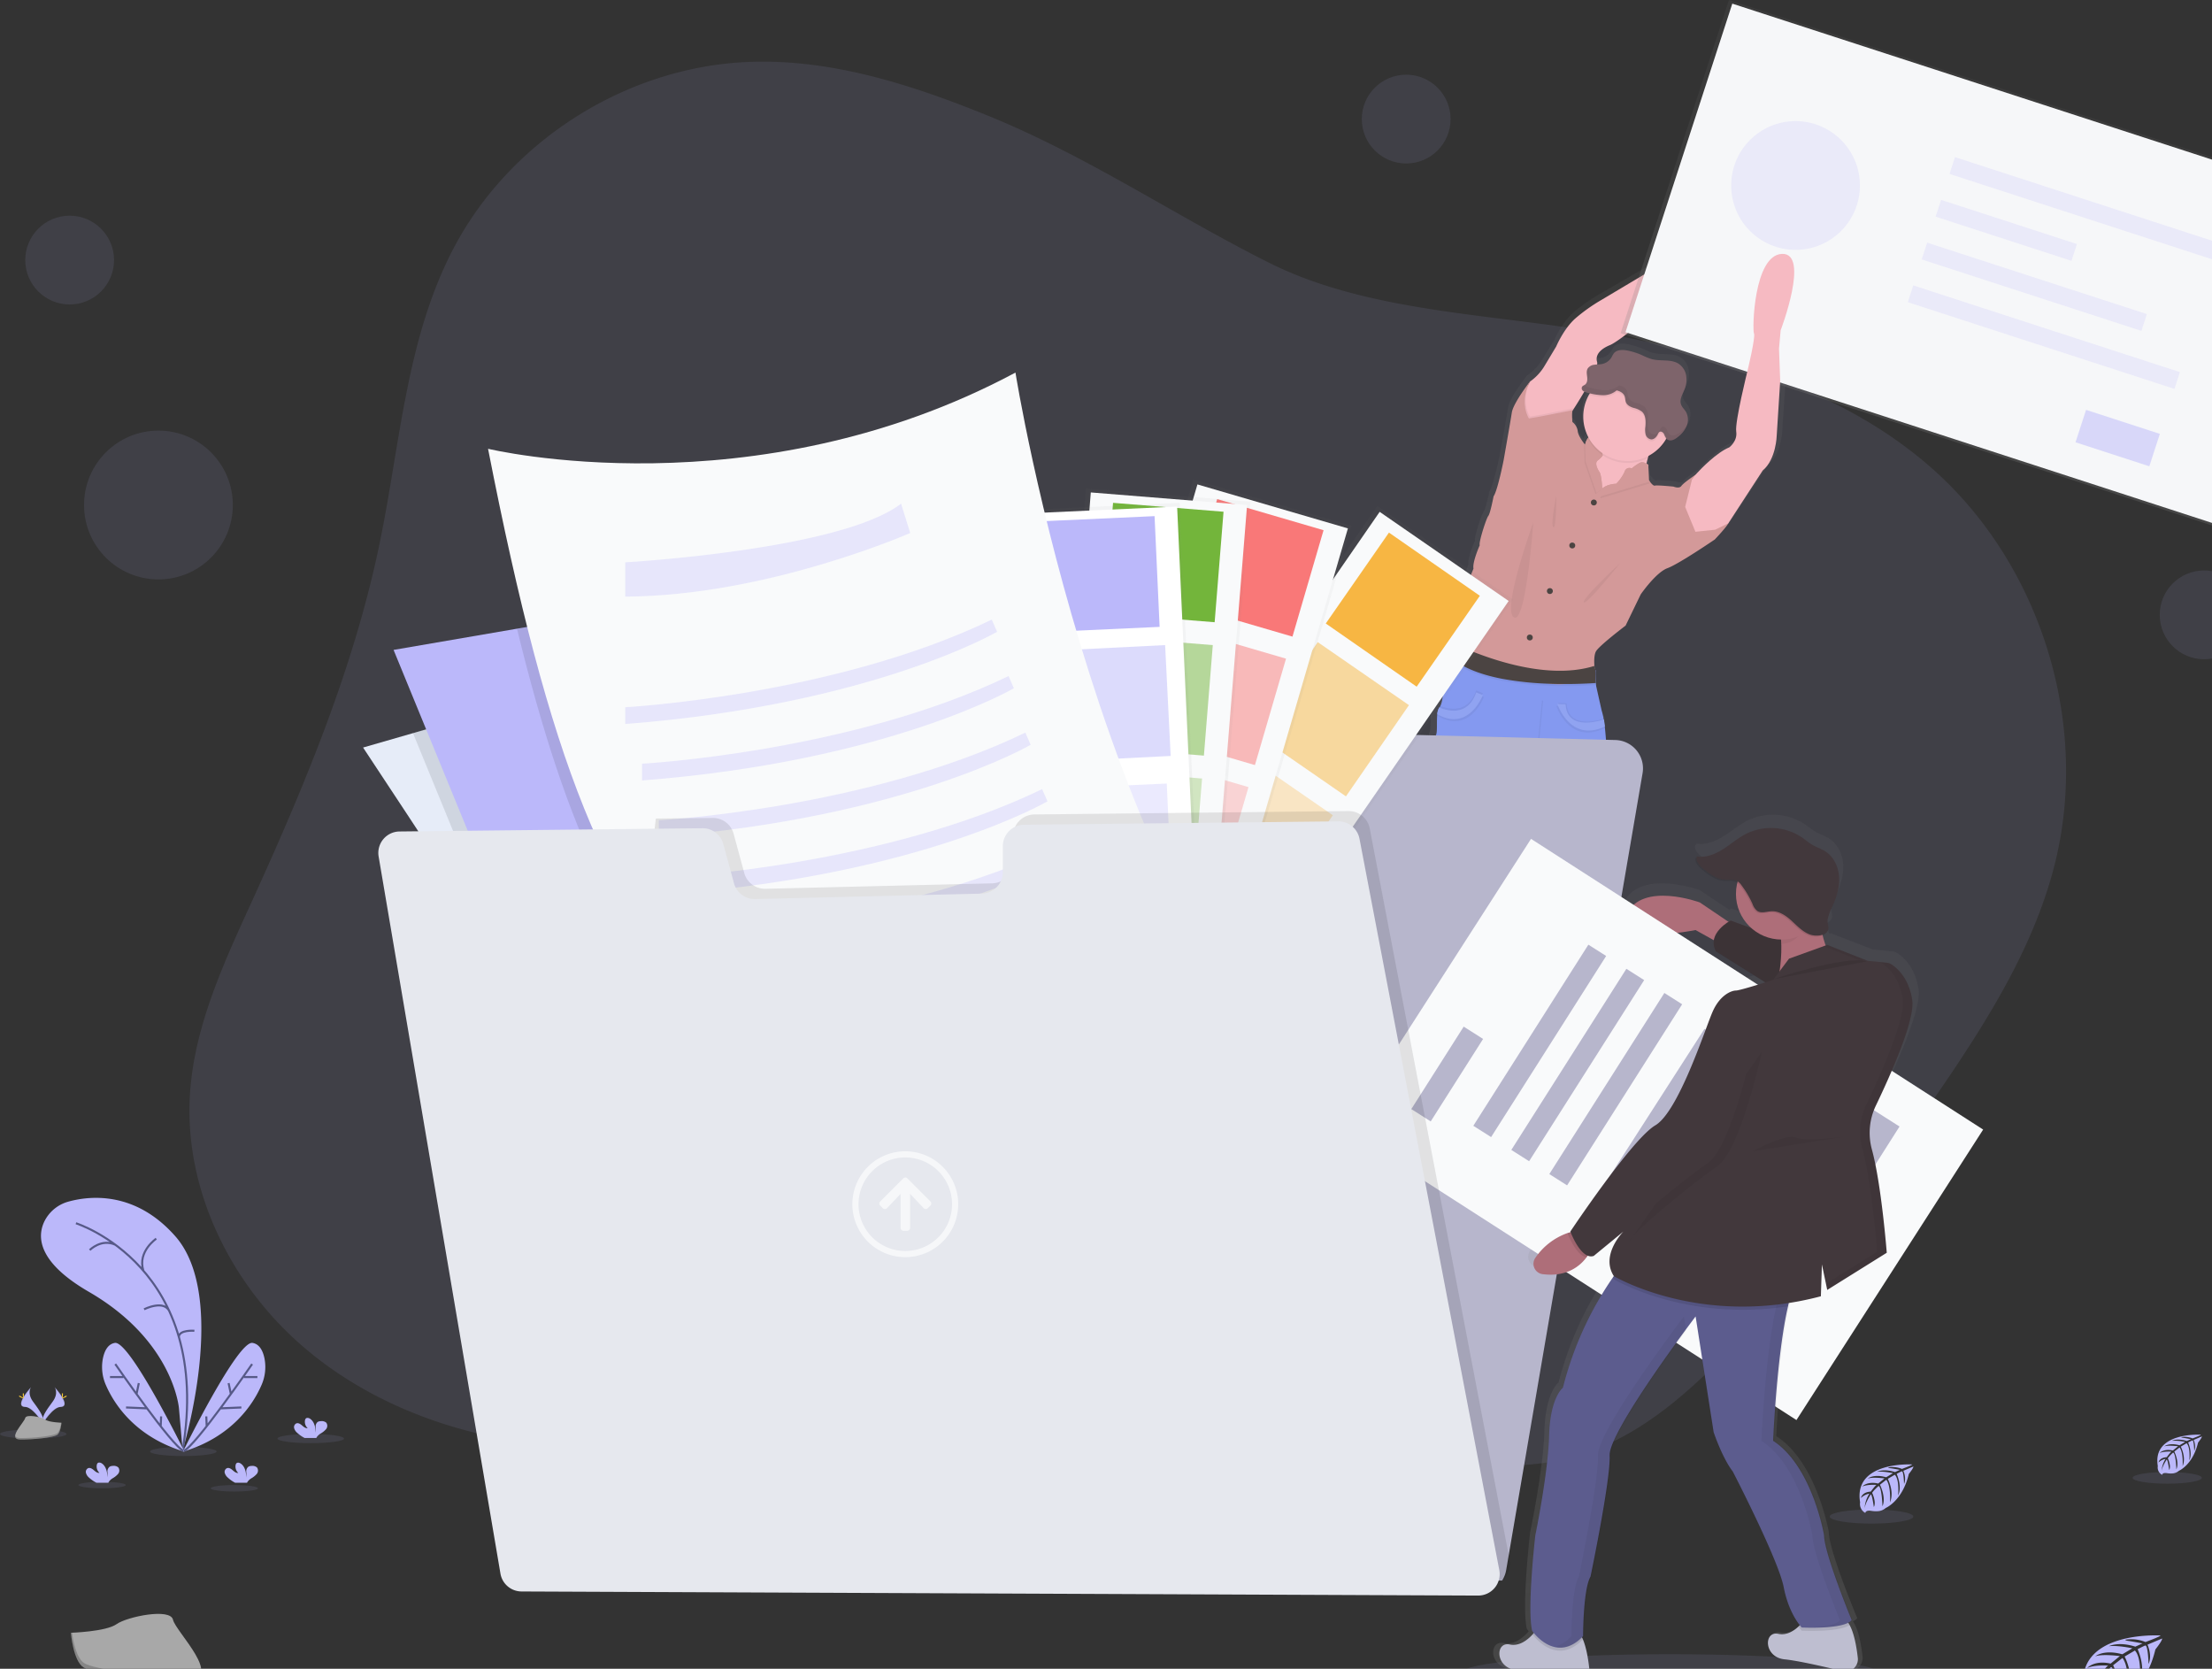 <svg data-name="Layer 1" xmlns="http://www.w3.org/2000/svg" xmlns:xlink="http://www.w3.org/1999/xlink" width="1077.87" height="813.02"><rect width="100%" height="100%" fill="#333333" stroke="none"/><defs><linearGradient id="a" x1="819.93" y1="598.64" x2="819.93" y2="132.32" gradientUnits="userSpaceOnUse"><stop offset="0" stop-color="gray" stop-opacity=".25"/><stop offset=".54" stop-color="gray" stop-opacity=".12"/><stop offset="1" stop-color="gray" stop-opacity=".1"/></linearGradient><linearGradient id="b" x1="855.68" y1="218.69" x2="855.68" y2="216.24" xlink:href="#a"/><linearGradient id="c" x1="476.17" y1="658.02" x2="476.17" y2="395.19" gradientTransform="rotate(90 629.01 560.64)" xlink:href="#a"/><linearGradient id="d" x1="476.5" y1="725.77" x2="476.5" y2="463.92" gradientTransform="rotate(90 643.61 568.06)" xlink:href="#a"/><linearGradient id="e" x1="456.74" y1="719.17" x2="456.74" y2="457.32" gradientTransform="rotate(90 617.54 562.87)" xlink:href="#a"/><linearGradient id="f" x1="450.43" y1="726.27" x2="450.43" y2="464.42" gradientTransform="translate(123.74 -187.29)" xlink:href="#a"/><linearGradient id="g" x1="1003.59" y1="245.51" x2="1003.59" y2="74.84" gradientTransform="rotate(90 999.905 155.125)" xlink:href="#a"/><linearGradient id="h" x1="864.79" y1="849.53" x2="864.79" y2="427.42" xlink:href="#a"/></defs><path d="M481.34 56.33c-37.17-15.11-76.45-27.76-116.55-26.15-59 2.32-115.51 37.78-143.27 89.85-23.52 44.11-26.42 95.82-36.55 144.77-12.48 60.32-36.38 117.64-61.92 173.7-13.72 30.07-28.19 60.87-30.44 93.88-3.13 45.82 18.78 91.49 53.13 122s80 46.56 125.77 50.07c24.37 1.87 49.83.14 71.48-11.2 22.9-12 39.59-33.69 62.58-45.51 21.31-11 46.23-12.5 70.15-11.07a314.14 314.14 0 0 1 91.59 19.46c33.43 12.56 64.52 30.74 97.88 43.47s70.63 19.84 104.73 9.21c32-10 57.34-34.2 80.17-58.75a1028.14 1028.14 0 0 0 102.2-129.3c20.59-30.84 39.75-63.38 48.86-99.33 17.4-68.72-6.55-146.26-59.69-193.2-44-38.88-103.09-55.76-160.92-66-52.73-9.34-113.7-9.92-162.24-34.26-46.3-23.25-88.42-51.9-136.96-71.64z" fill="#bbb8fa" opacity=".1"/><path d="M904.73 150.7c-14.28.57-15 37.44-14.11 39.05S887.38 208 887.38 208s-6.48 25.23-5.73 29.92-3.49 7.76-3.49 7.76c-6.34 2.5-14.29 10.56-16.4 12.77l-.53.57s-6.14 4-7.22 5.58-4 .32-4 .32-8.3-.8-9.38-.48c-.74.22-1.9-1.14-2.56-2-.31-.41-.51-.72-.51-.72l-.25-7.44a6.09 6.09 0 0 0-1-.62c.17-.84.38-1.71.64-2.6a22.28 22.28 0 0 0 9.09-8.16c.24-.38.46-.77.67-1.16a3 3 0 0 0 1.89.53 3.75 3.75 0 0 0 .88-.08 7.11 7.11 0 0 0 2.56-1.29 13.7 13.7 0 0 0 4.76-5.58 9.05 9.05 0 0 0 .45-1.33c-.15.25-.31.5-.47.74a7.69 7.69 0 0 0-.53-6.49c-.78-1.26-2-2.28-2.5-3.68-.84-2.41.75-4.9 1.73-7.26a12.21 12.21 0 0 0 .89-6.84 8.74 8.74 0 0 0-3.7-5.77c-3.93-2.55-9.26-1.15-13.81-2.38a37.39 37.39 0 0 1-4.75-1.91 36 36 0 0 0-7.27-2.26c-2.47-.49-5.46-.54-7 1.39a14.38 14.38 0 0 0-1.14 1.93 7.15 7.15 0 0 1-4.47 3.21 16.76 16.76 0 0 1-2.75.29 2.66 2.66 0 0 0 0-1.14c-1.16-3.8 2.16-6.62 6.48-8.32s20.75-14.64 22.66-17.71 15.28-12.7 15.28-12.7 20-5.66 26.56-26.28-31.38 14.4-35.2 15.45-9.29 5-9.29 5l-24.33 14.07a88.12 88.12 0 0 0-13.12 9.06c-5.89 5.09-9.62 13.74-9.62 13.74s-2.33 3.8-5.73 9.3a25.32 25.32 0 0 1-7.42 7.89l.11-.2c-.27.33-8.64 10.9-9.38 15.52s-4.15 23.45-4.15 23.45-3 14.79-5.06 17.7c0 0-1.67 8.49-2.66 9.63s-5 13.17-4.32 14.39c0 0-3.82 8.33-3.15 11.48l-6.89 16.5s-3.74 8.16-3.49 12.93c.12 2.31.22 5 .29 7.2v2c-.37.62-1.32 2.2-2.31 4.11-1.42 2.78-2.93 6.25-2.84 8.39.16 3.76.17 12.94-1.56 16.31l-.51-.2a7 7 0 0 0-1 3.32l.12.06c0 .29-.09.59-.12.91-.42 3.83.19 9.16-.77 10.33-1.33 1.62-.67 37.52-.67 37.52s-2.16 22.47 2.16 36.71l-.33 11.15s-.17 10.51.33 12 .67 12.13.67 12.13l2.49 17.79s-3.33 27.49-.5 34.28a37.36 37.36 0 0 1 3 11.81 18.37 18.37 0 0 0 4.58 1.77v1l-.65 16.72v.92s-.08.44-.14 1.17v.41a.49.49 0 0 0 0 .12v.35a2.44 2.44 0 0 0 0 .27 1.93 1.93 0 0 1 0 .24V586.48c0 .17.05.33.08.5a.5.5 0 0 0 0 .12c0 .19.07.37.11.55 0 .18.08.36.13.54a.13.13 0 0 1 0 .06c0 .09.05.19.08.28a.5.5 0 0 0 0 .13c0 .11.07.22.1.34v.08c.1.28.2.56.32.84a.36.36 0 0 0 0 .09c0 .1.09.21.14.31l.06.14.13.27.08.15.14.25.09.15c0 .08.09.16.14.24s.07.1.1.16l.15.23.11.15.16.23.12.15.18.22.12.14.21.24.11.12.34.33a.52.52 0 0 0 .11.1 2.73 2.73 0 0 0 .25.23l.16.13.22.18.19.14.22.16.21.14.22.14.23.13.23.14.24.12.25.12.25.12.25.11.27.11.27.1.28.1.3.09.47.14.39.1.31.06.32.07h.34l.33.05H754.73l.54-.05h.33l.91-.1s11.33 1.69 11.7-2.79c0-.23 0-.47.05-.72v-.57a1.48 1.48 0 0 1 0-.21V591.02v-1.3-1.34-.5V586.45v-.31c-.07-2.22-.18-4.28-.25-5.43 0-.61-.06-1-.06-1s-3.86-5.82-3.23-8 .49-9.58.49-9.58-1.5-3.55-2.51-6.69c-.08-.24-.15-.48-.22-.71a36.92 36.92 0 0 0 2.36-3 38 38 0 0 0-2.82-22.8 1.42 1.42 0 0 1-.61-1.17.49.49 0 0 1 0-.12l1.93-23.61-1.17-13.74s-.83-9.39 1-13.43l3.65-35.57L772 420.6s1.66-.81 3 3.08 4.64 21.5 4.64 21.5l8 29.11s1.33 10.35 2.49 11.81 1.17 7.92 1.17 7.92 2.49 5.18 2.16 7.44 0 8.41.82 10.51 1.17 17 1.17 17a34.34 34.34 0 0 0 .33 14.72c2 7.44.83 16.82.83 16.82a11.48 11.48 0 0 0 .68.94c-.08.22-.17.44-.25.64-.52 1.35-.93 2.3-.93 2.3s-.12 7.4.5 9.58-3.24 8-3.24 8 0 .36-.06 1c-.07 1.15-.18 3.2-.25 5.43V594.1a1.28 1.28 0 0 0 0 .19v.58c0 .19 0 .49.05.72.38 4.48 11.71 2.79 11.71 2.79l.91.11H810.79l.34-.06.33-.05.32-.07.32-.06.39-.1.47-.14.29-.09.28-.1a2.15 2.15 0 0 0 .27-.1l.27-.11.26-.11.25-.11.25-.13.23-.12.24-.13.22-.14.23-.14.2-.14.22-.16a1.33 1.33 0 0 0 .19-.14 1.84 1.84 0 0 0 .22-.17l.17-.14.25-.22.11-.11.34-.33.1-.12.22-.23.11-.15a2 2 0 0 0 .19-.22l.11-.15.17-.23.1-.15.16-.23a1.4 1.4 0 0 1 .1-.16c0-.08.09-.16.14-.24l.09-.15c0-.09.09-.17.13-.25a1.09 1.09 0 0 0 .08-.15c0-.09.09-.18.13-.27l.07-.14c0-.1.09-.2.14-.31v-.09c.11-.28.22-.56.31-.84v-.08c0-.11.07-.22.11-.33a.74.74 0 0 1 0-.14c0-.09 0-.19.08-.28v-.05a.13.13 0 0 0 0-.06c0-.18.1-.36.14-.53 0-.18.08-.36.11-.54v-.13c0-.17.06-.33.08-.49s0-.11 0-.17v-.33-.25-.16-.56-1.75a2.44 2.44 0 0 1 0-.27v-.35a.49.49 0 0 1 0-.12v-.4c-.06-.73-.13-1.17-.13-1.17v-.91l-.63-16.18v-1c.93-.52 1.88-1.11 2.87-1.8 0 0-.17-9.22 2.49-12.93s-1.33-13.43-1.33-13.43l-1.66-34.77.66-16a15.91 15.91 0 0 1-2-7.76 28.23 28.23 0 0 0-2.66-10s-1.66-5.5.34-7.12-2.16-37-2.16-37 1-25.85-.9-41.2v-.25l.53-.24c-.16-1.23-.33-2.38-.52-3.45l-.56.17a28.1 28.1 0 0 0-1-4L811 363s-.06-.64-.13-1.57c-.09-1.1-.19-2.59-.21-3.9a6.63 6.63 0 0 1 .18-1.64l-.14-.12a3.63 3.63 0 0 1 .14-.85l-.58-.49s-.08-.55-.14-1.39c-.13-1.86-.2-5.1.72-6.93 1.33-2.67 15-12.78 15-12.78L833.5 318s7.64-10.76 13.45-12.86S870.86 291 870.86 291s6.31-6.47 6.81-8l.21-.32h.12v-.21L895 257c6.8-5.5 7.05-17.22 7.05-17.22l1.77-26.78-.58-15.84.82-9s14.94-38.02.67-37.46zM807.35 220a21.43 21.43 0 0 0-2.82 10.62v.97a21.36 21.36 0 0 0 2.27 9.58 7.85 7.85 0 0 0-1.65 2.93c-.84-1.06-3.3-4.3-3.44-6.45-.17-2.58-2.66-4.36-2.66-4.36s-.46-4.9.16-5.74l.09-.08s.07-.12.21-.32c.71-1.07 3.1-4.68 5.57-8.79a7.87 7.87 0 0 0 1.27.42l1.52.38z" transform="translate(-33.54 -30.43)" fill="url(#a)"/><path d="M855.79 217.3c.15-.34.27-.7.39-1.06a22.12 22.12 0 0 0-1 2.45c.21-.47.42-.93.61-1.39z" transform="translate(-33.54 -30.43)" fill="url(#b)"/><path d="M778.25 210.65s-3.13 14.92-8.9 16.85 7 19 7 19l26.47-1.45.48-5.53s-5-11.07 3.37-24.54-28.42-4.33-28.42-4.33z" fill="#f6bac2"/><path d="M736.74 562.92c-.36 4.45-11.31 2.77-11.31 2.77-18.16 2.52-15.16-15.28-15.16-15.28v-.91l.63-16.6.18-4.63s20-9.14 19.49-7.22c-.19.72.23 2.45.81 4.32 1 3.11 2.43 6.63 2.43 6.63s.12 7.34-.48 9.5 3.13 7.94 3.13 7.94 0 .36.06 1a116.68 116.68 0 0 1 .22 12.48zM771.75 567.73s-10.95 1.69-11.31-2.77a113.72 113.72 0 0 1 .19-12.51c0-.6.05-1 .05-1s3.73-5.78 3.13-7.94-.48-9.51-.48-9.51.39-.93.9-2.27c1.07-2.81 2.68-7.37 2.35-8.67-.48-1.93 19.49 7.21 19.49 7.21l.2 5.18.61 16.05v.91s3.04 17.85-15.13 15.32z" fill="#b77983"/><path d="M846.82 111.92c-6.36 20.45-25.66 26.07-25.66 26.07s-12.92 9.58-14.76 12.58-17.72 15.88-21.9 17.57-7.37 4.49-6.25 8.25c1 3.49-9.94 20.57-11.59 23.11l-.2.32-3.45 3.61-11.71 5.93-9.54-3.05-1.21-11.46 5.06-9a24.83 24.83 0 0 0 7.17-7.83c3.29-5.46 5.54-9.22 5.54-9.22s3.61-8.58 9.3-13.64a84.15 84.15 0 0 1 12.67-9l23.51-14s5.29-3.93 9-5 40.36-35.69 34.02-15.24z" fill="#f6bac2"/><path d="M751.3 201.99l15.64-3.13a1 1 0 0 0-.28.65l-.2.32-3.45 3.61-11.71 5.93-9.54-3.05-1.21-11.46 5.06-9c-4.79 10-.12 17.1-.12 17.1zM842.76 253.65a2.92 2.92 0 0 0-.11.32 4.39 4.39 0 0 1-.58 1l-6.31 3.08-9.63 1-5-12.11 3.33-13.27 1.84-2.48.51-.56c.19 2.4 1.16 14.92 1.1 18.68-.08 4.17 3 4.5 3 4.5z" opacity=".05"/><path d="M842.28 254.57a2.92 2.92 0 0 0-.11.32c-.48 1.52-6.57 7.94-6.57 7.94s-17.49 11.95-23.1 14-13 12.75-13 12.75l-7.38 15.23s-13.23 10-14.51 12.68c-.89 1.82-.82 5-.69 6.88 0 .83.12 1.38.12 1.38l-3.9 4.07-3.11 3.24-4.38 4.56-7.13-1-22.22-3.53-4.26-2.4-23.65-13.32s0-.83-.06-2.1c0-.56 0-1.2-.06-1.91-.07-2.16-.17-4.85-.28-7.14-.24-4.73 3.37-12.83 3.37-12.83l6.65-16.37c-.64-3.12 3.05-11.39 3.05-11.39-.64-1.2 3.21-13.15 4.17-14.27s2.57-9.55 2.57-9.55c2-2.88 4.89-17.56 4.89-17.56s3.29-18.61 4-23.26 8.8-15.07 9.06-15.39c-5.77 10.58-.72 18.28-.72 18.28l5.78-1 15.65-3.05c-.72.48-.24 5.77-.24 5.77a6.67 6.67 0 0 1 2.56 4.33c.15 2.35 3 6 3.53 6.65l.08.09a7.83 7.83 0 0 1 3.77-5.38l3.61 4.82 1.21 5.77s-.33.81-2.41 2.41.88 5.77.88 5.77c1 1.69 1.29 7.94 1.29 7.94 2.65-2.32 6.81-2.32 6.81-2.32a20.62 20.62 0 0 0 4.09-5.86 2.42 2.42 0 0 1 3.45-1.6 22.18 22.18 0 0 1 3.93-2.73c1.93-1 4.17 1 4.17 1l.24 7.39s.19.3.5.71c.63.88 1.76 2.23 2.47 2 1-.32 9.06.48 9.06.48s2.81 1.2 3.85-.32 7-5.53 7-5.53 1.15 14.89 1.15 19.05 3 4.5 3 4.5z" fill="#d39999"/><path d="M842.46 254.57h-.21c.38-1 .21 0 .21 0z" fill="none"/><circle cx="776.65" cy="244.82" r="1.44" fill="#4b4442"/><circle cx="766.14" cy="265.76" r="1.44" fill="#4b4442"/><circle cx="745.45" cy="310.59" r="1.44" fill="#4b4442"/><circle cx="755.23" cy="287.97" r="1.44" fill="#4b4442"/><path d="M731.46 525.37c-7.52 8.94-15.64 8.79-20.48 7.53l.18-4.63s20-9.14 19.49-7.22c-.19.72.19 2.45.81 4.32zM786.27 535.49c-12.77 7.38-20.26-1.27-22-3.72 1.07-2.81 2.68-7.37 2.35-8.67-.48-1.93 19.49 7.21 19.49 7.21z" opacity=".05"/><path d="M791.4 519.93c-2.56 3.69-2.41 12.83-2.41 12.83-16.52 11.87-25.18-2.57-25.18-2.57s1.12-9.3-.8-16.68a34.81 34.81 0 0 1-.32-14.6s-.32-14.76-1.13-16.84-1.12-8.18-.8-10.43-2.08-7.37-2.08-7.37 0-6.42-1.13-7.86-2.4-11.72-2.4-11.72l-7.69-28.87s-3.21-17.48-4.49-21.33-2.89-3.05-2.89-3.05l-4.62 20.69-3.53 35.29c-1.77 4-1 13.32-1 13.32l1.12 13.63-1.86 23.42a.49.49 0 0 0 0 .12 1.43 1.43 0 0 0 .58 1.16 38.54 38.54 0 0 1 2.69 22.62c-12.19 17.65-26.95 8.5-26.95 8.5a37.43 37.43 0 0 0-2.88-11.7c-2.73-6.74.48-34 .48-34l-2.41-17.65s-.16-10.59-.64-12-.32-11.87-.32-11.87l.32-11.07c-4.17-14.12-2.09-36.41-2.09-36.41s-.64-35.61.65-37.22c.93-1.16.34-6.44.74-10.25a7.15 7.15 0 0 1 .94-3.29l.16-.16c2.09-2.57 2.09-12.83 1.92-16.85-.08-2.12 1.37-5.56 2.75-8.32 1-1.94 1.91-3.54 2.25-4.12l.14-.23s9.14 2.25 33.36 13.8a45.52 45.52 0 0 0 13.78 4.27 30.66 30.66 0 0 0 7.19.11 25.1 25.1 0 0 0 10.34-3.36 18.18 18.18 0 0 0 4.47-3.59c-.33 1-.13 4.42 0 6.46.06.93.13 1.56.13 1.56l2.67 11.9a31.21 31.21 0 0 1 1 4.31c.19 1.06.35 2.21.5 3.43 1.87 15.22.87 40.87.87 40.87s4 35.13 2.09 36.73-.33 7.06-.33 7.06a28.47 28.47 0 0 1 2.57 9.94 16 16 0 0 0 1.93 7.7l-.65 15.88 1.68 34.45s3.85 9.67 1.28 13.36z" fill="#8499f0"/><path d="M772.59 461.86s12.15-7 14.8-3.85-14.8 3.85-14.8 3.85zM779.93 465.71s-2 1 2.41 2.28-2.41-2.28-2.41-2.28zM706.46 446.46c-.41.12 10.11 7.1 19.61 1.32-.04 0-17.24-2.04-19.61-1.32zM725.55 459.81s-2.88 5.66-8.78 6.5 8.78-6.5 8.78-6.5zM764.17 472.09s13.84 22 11.19 27.19-11.19-27.19-11.19-27.19zM740.83 338.66l-1.44 43.07s8.54-.36 10-14.55 2.53-25.75 2.53-25.75z" opacity=".05"/><path d="M740.35 337.7l-1.44 43.07s8.54-.36 10-14.56 2.55-25.74 2.55-25.74z" fill="#8499f0"/><path d="M723.03 339.63s-6.74 18.07-22.16 9.32a7.11 7.11 0 0 1 .94-3.29c4.22 1.77 14 4.36 18-7.36z" opacity=".05"/><path d="M722.55 337.7s-6.74 18.07-22.16 9.32a7.15 7.15 0 0 1 .94-3.29c4.22 1.78 14 4.36 18-7.35z" opacity=".05"/><path d="M722.55 338.66s-6.74 18.07-22.16 9.32a7.15 7.15 0 0 1 .94-3.29c4.22 1.78 14 4.36 18-7.35z" fill="#8499f0"/><path d="M781.55 354.9c-16.94 8.06-23.15-10.94-23.15-10.94l4 .12c.7 12.15 14.09 8.88 18.68 7.39.16 1.1.32 2.21.47 3.43z" opacity=".05"/><path d="M782.51 353.46c-16.93 8.05-23.15-10.95-23.15-10.95l4 .12c.7 12.15 14.09 8.89 18.68 7.4.16 1.06.32 2.21.47 3.43z" opacity=".05"/><path d="M782.03 353.94c-16.93 8.05-23.15-10.95-23.15-10.95l4 .12c.7 12.16 14.09 8.89 18.68 7.4.16 1.06.32 2.21.47 3.43z" fill="#8499f0"/><path d="M722.55 338.66s-6.74 18.07-22.16 9.32a7.15 7.15 0 0 1 .94-3.29c4.22 1.78 14 4.36 18-7.35zM782.03 353.94c-16.93 8.05-23.15-10.95-23.15-10.95l4 .12c.7 12.16 14.09 8.89 18.68 7.4.16 1.06.32 2.21.47 3.43z" fill="#fff" opacity=".1"/><path d="M736.86 559.57c0 1.23 0 2.38-.12 3.33-.36 4.45-11.31 2.77-11.31 2.77-10 1.39-13.6-3.41-14.79-8a18.31 18.31 0 0 1-.55-4.56 18.91 18.91 0 0 1 .18-2.74v-.91a6.69 6.69 0 0 1 6.22 1.27c4.45 3.61 10.35.84 10.35.84s4.33.36 6 1.8c.94.81 2.49-1.14 3.67-3 .07 1.2.18 3.37.25 5.69.08 1.19.1 2.39.1 3.51z" opacity=".05"/><path d="M719.3 559.31s-3 2.94-8.66-1.6a18.31 18.31 0 0 1-.55-4.56c2.89 2.2 8.25 6.16 9.21 6.16zM736.86 559.57a2.26 2.26 0 0 1-3.25-.52 21.39 21.39 0 0 0 3.2-3c.03 1.2.05 2.4.05 3.52zM760.33 561.63c0 1.24 0 2.39.11 3.33.36 4.46 11.31 2.77 11.31 2.77 10 1.4 13.6-3.4 14.79-8a19.21 19.21 0 0 0 .37-7.3v-.91a6.77 6.77 0 0 0-6.23 1.27c-4.45 3.61-10.34.84-10.34.84s-4.33.37-6 1.81c-.94.81-2.49-1.14-3.66-3-.07 1.2-.19 3.37-.26 5.69-.08 1.17-.1 2.37-.09 3.5z" opacity=".05"/><path d="M777.89 561.35s3 2.94 8.65-1.6a18.24 18.24 0 0 0 .56-4.55c-2.9 2.19-8.26 6.15-9.21 6.15zM760.33 561.63a2.25 2.25 0 0 0 3.24-.52 21.15 21.15 0 0 1-3.2-3c-.03 1.19-.05 2.39-.04 3.52zM747.13 254.57s-15.4 42.51-9.47 46.2 9.47-46.2 9.47-46.2zM758.36 241.45s-2.9 14.12-1.45 15.4 1.45-15.4 1.45-15.4zM789.46 274.34s-18.93 17.64-17.65 19.09 17.65-19.09 17.65-19.09zM803.93 235.51c-7.17 2.19-23.93 7.31-24.12 7.27l.93-3.82c2.65-2.32 6.81-2.32 6.81-2.32a20.62 20.62 0 0 0 4.09-5.86 2.42 2.42 0 0 1 3.45-1.6 22.77 22.77 0 0 1 3.93-2.73c1.93-1 4.17 1 4.17 1l.24 7.38s.19.27.5.68z" opacity=".05"/><path d="M803.93 234.57c-7.17 2.19-23.93 7.31-24.12 7.26l.93-3.81c2.65-2.32 6.81-2.32 6.81-2.32a20.62 20.62 0 0 0 4.09-5.86 2.42 2.42 0 0 1 3.45-1.6 22.18 22.18 0 0 1 3.93-2.73c1.93-1 4.17 1 4.17 1l.24 7.39s.19.24.5.67z" fill="#d39999"/><path d="M778.97 230.57c1 1.69 1.28 7.94 1.28 7.94l-2.79 2.22-5.3-15.28-.24-7.94-.1-.45.08.09a7.79 7.79 0 0 1 3.77-5.37l3.61 4.81 1.21 5.77s-.33.81-2.41 2.41.89 5.8.89 5.8z" opacity=".05"/><path d="M779.46 230.06c1 1.69 1.29 7.94 1.29 7.94l-2.79 2.25-5.3-15.28-.24-7.94-.11-.45.08.09a7.83 7.83 0 0 1 3.77-5.38l3.61 4.82 1.21 5.77s-.33.81-2.41 2.41.89 5.77.89 5.77z" fill="#d39999"/><path d="M814.82 203.92a21.65 21.65 0 1 1-21.65-21.66 21.47 21.47 0 0 1 21.65 21.66z" opacity=".05"/><path d="M814.82 202.95a21.66 21.66 0 1 1-21.65-21.65 21.53 21.53 0 0 1 21.65 21.65z" fill="#f6bac2"/><path d="M814.82 202.95a21.53 21.53 0 0 1-3.15 11.25c-.32-.57-.51-1.23-.83-1.81-.45-.81-1.49-1.49-2.26-1a2.31 2.31 0 0 0-.71 1c-.63 1.33-1.75 2.66-3.22 2.63a3.19 3.19 0 0 1-2.74-2.34 9.61 9.61 0 0 1-.16-3.82c.22-2.6.26-5.6-1.67-7.35a10.94 10.94 0 0 0-4.18-1.87c-1.47-.48-3-1.24-3.6-2.66-.4-1-.3-2.06-.66-3a5.25 5.25 0 0 0-3.89-2.86 10.2 10.2 0 0 1-6.81 2.33 25.52 25.52 0 0 1-6.7-1.06 21.66 21.66 0 0 1 40.58 10.53z" opacity=".05"/><path d="M791.64 193.04c.36 1 .26 2.08.66 3 .59 1.42 2.13 2.18 3.6 2.66a11 11 0 0 1 4.18 1.86c1.93 1.76 1.89 4.76 1.67 7.36a9.61 9.61 0 0 0 .16 3.82 3.21 3.21 0 0 0 2.74 2.34c1.47 0 2.59-1.3 3.22-2.63a2.33 2.33 0 0 1 .71-1c.77-.51 1.81.17 2.26 1a9.91 9.91 0 0 0 1.29 2.43 2.88 2.88 0 0 0 2.63.6 6.63 6.63 0 0 0 2.47-1.28 13.54 13.54 0 0 0 4.6-5.53 7.94 7.94 0 0 0-.29-7c-.75-1.26-1.94-2.27-2.41-3.66-.82-2.39.72-4.85 1.67-7.19a12.48 12.48 0 0 0 .85-6.79 8.72 8.72 0 0 0-3.57-5.73c-3.8-2.53-8.94-1.14-13.34-2.36a33.83 33.83 0 0 1-4.59-1.89 34 34 0 0 0-7-2.24c-2.39-.48-5.28-.54-6.79 1.37a15.14 15.14 0 0 0-1.1 1.92 6.91 6.91 0 0 1-4.32 3.18c-1.29.31-2.64.23-4 .42a4.4 4.4 0 0 0-3.33 1.91c-.66 1.2-.38 2.66-.22 4s.08 2.94-1 3.77c-.51.39-1.21.58-1.52 1.13a1.59 1.59 0 0 0 .47 1.89 4.51 4.51 0 0 0 1.91.84 29.23 29.23 0 0 0 7.67 1.31 10.12 10.12 0 0 0 7.14-2.63c-.17.17-1.27.1-1.47.09 1.94.21 4.32 1.07 5.05 3.03z" fill="#7e646b"/><g opacity=".05"><path d="M818.46 210.77a6.81 6.81 0 0 1-2.47 1.29 2.9 2.9 0 0 1-2.62-.61 9.76 9.76 0 0 1-1.3-2.43c-.45-.81-1.49-1.49-2.26-1a2.45 2.45 0 0 0-.71 1c-.62 1.33-1.75 2.66-3.22 2.63a3.17 3.17 0 0 1-2.73-2.34 9.61 9.61 0 0 1-.17-3.82c.23-2.6.26-5.59-1.66-7.35a11 11 0 0 0-4.19-1.87c-1.46-.48-3-1.24-3.6-2.66-.4-1-.3-2.06-.66-3-.59-1.59-2.26-2.46-3.89-2.86a10.38 10.38 0 0 1-6.81 2.34 29.66 29.66 0 0 1-7.67-1.32 4.63 4.63 0 0 1-1.91-.83 2.11 2.11 0 0 1-.31-.36 2.8 2.8 0 0 0-1.12.87 1.59 1.59 0 0 0 .47 1.89 4.51 4.51 0 0 0 1.91.84 29.23 29.23 0 0 0 7.67 1.31 10.29 10.29 0 0 0 6.8-2.33c1.63.4 3.31 1.26 3.9 2.85.36 1 .26 2.08.66 3 .6 1.42 2.13 2.18 3.6 2.66a11 11 0 0 1 4.18 1.86c1.93 1.76 1.89 4.76 1.67 7.36a9.61 9.61 0 0 0 .16 3.82 3.21 3.21 0 0 0 2.74 2.34c1.47 0 2.59-1.3 3.22-2.63a2.33 2.33 0 0 1 .71-1c.77-.51 1.81.17 2.26 1a9.61 9.61 0 0 0 1.3 2.43 2.86 2.86 0 0 0 2.62.6 6.63 6.63 0 0 0 2.47-1.28 13.54 13.54 0 0 0 4.6-5.53 8.84 8.84 0 0 0 .43-1.32 14.26 14.26 0 0 1-4.07 4.45zM820.46 191.15c.21-.46.41-.92.6-1.37s.26-.7.37-1.06a23.64 23.64 0 0 0-.97 2.43zM773.7 184.86c1-.85 1.07-2.37.91-3.68a16.35 16.35 0 0 1-.19-2.31 3.4 3.4 0 0 0-.55.7c-.66 1.2-.38 2.66-.22 4a7.79 7.79 0 0 1 .05 1.29z"/></g><path d="M777.64 333.73c-1.86.13-4.47.27-7.61.38-2.18.07-4.62.12-7.23.12-2.28 0-4.69 0-7.19-.11a154.17 154.17 0 0 1-23.57-2.43c-10.39-2-20-5.45-26-11.29 1-1.94 1.91-3.55 2.25-4.12 0-.56 0-1.21-.06-1.91 10.55 5 43.44 18.89 68.65 11 0 .83.12 1.38.12 1.38l.57.48c-.29 1.04-.11 4.46.07 6.5z" opacity=".05"/><path d="M777.64 332.77c-1.86.13-4.47.27-7.61.37-2.18.08-4.62.12-7.23.12-2.28 0-4.69 0-7.19-.11a154.13 154.13 0 0 1-23.57-2.42c-10.39-2-20-5.46-26-11.3 1-1.94 1.91-3.54 2.25-4.12 0-.56 0-1.2-.06-1.91 10.55 5 43.44 18.9 68.65 11.05 0 .83.12 1.38.12 1.38l.57.48c-.29 1-.11 4.42.07 6.46z" fill="#4b4442"/><path d="M278.53 770.44a13.75 13.75 0 0 1-3.07-10.47L319.6 398.8l3.66-30a13.85 13.85 0 0 1 13.64-12.16l129.29-.86a13.83 13.83 0 0 0 13.74-14.21l-.05-1.37a13.84 13.84 0 0 1 13.83-14.31h135.86a13.83 13.83 0 0 1 13.83 13.8 14.76 14.76 0 0 1-.12 1.86 13.83 13.83 0 0 0 13.36 15.66l130.48 3.33a13.82 13.82 0 0 1 13.28 16.16l-65.23 381-1.23 7.2a13.53 13.53 0 0 1-2 5.16z" fill="#b7b6cc"/><path transform="rotate(-55.36 617.318 424.549)" fill="url(#c)" d="M531.63 367.62h262.83v80.36H531.63z" opacity=".5"/><path fill="#f9fafb" d="M672.287 249.373l62.858 43.427-147.397 213.344-62.857-43.427z"/><path fill="#f7b643" d="M676.816 259.481l44.288 30.786-30.786 44.288-44.288-30.786z"/><path fill="#f7b643" opacity=".5" d="M642.122 312.852l44.436 30.7-30.7 44.437-44.436-30.7z"/><path fill="#f7b643" opacity=".3" d="M605.047 366.501l44.436 30.7-30.7 44.436-44.436-30.7z"/><path transform="rotate(-73.71 579.745 408.1)" fill="url(#d)" d="M485.89 360.77h261.85v80.36H485.89z" opacity=".5"/><path fill="#f9fafb" d="M583.478 236.01l73.333 21.43L584.35 505.4l-73.333-21.43z"/><path fill="#f97878" d="M593.106 243.168l51.841 15.15-15.15 51.842-51.841-15.15z"/><path fill="#f97878" opacity=".5" d="M574.814 305.755l51.841 15.15-15.15 51.842-51.841-15.15z"/><path fill="#f97878" opacity=".3" d="M556.524 368.333l51.842 15.15-15.15 51.841-51.842-15.15z"/><path transform="rotate(-85.4 558.942 405.02)" fill="url(#e)" d="M461.24 361.9h261.85v80.36H461.24z" opacity=".5"/><path fill="#f9fafb" d="M531.532 239.92l76.154 6.128-20.717 257.498-76.154-6.127z"/><path fill="#73b53b" d="M542.37 244.985l53.837 4.331-4.332 53.836-53.836-4.331z"/><path fill="#73b53b" opacity=".5" d="M537.136 309.966l53.836 4.332-4.332 53.836-53.836-4.332z"/><path fill="#73b53b" opacity=".3" d="M531.91 374.968l53.836 4.332-4.332 53.836-53.836-4.332z"/><path transform="rotate(-2.61 -111.13 1128.408)" fill="url(#f)" d="M533.99 277.13h80.36v261.85h-80.36z" opacity=".5"/><path fill="#fff" d="M497.272 250.274l76.32-3.479 11.764 258.062-76.32 3.479z"/><path fill="#bbb8fa" d="M508.65 253.923l53.953-2.46 2.46 53.954-53.954 2.46z"/><path fill="#bbb8fa" opacity=".5" d="M513.734 316.993l54.01-2.7 2.7 54.01-54.01 2.7z"/><path fill="#bbb8fa" opacity=".3" d="M514.585 384.197l53.954-2.459 2.46 53.954-53.954 2.46z"/><path d="M529.68 590.71l-67.88 26.26-99.21 38.35c-3.75-7-9.27-16.46-16.1-27.75-23.5-38.94-62.38-99.51-97-152.74-39-60-72.57-110.63-72.57-110.63l24.3-7 198.5-57.63z" fill="#e6ecf8"/><path d="M529.68 590.71l-67.88 26.26a510.2 510.2 0 0 1-115.34 10.6c-23.5-38.94-62.38-99.51-97-152.74l-48.23-117.67 198.49-57.59z" opacity=".1"/><path d="M580.18 574.37s-105.45 62.38-262.89 48.27l-125.51-306 60.15-10.34 207.94-35.71 118 297.83z" fill="#bbb8fa"/><path d="M577.83 568.46c-24.83 1.22-53.56 1.1-82.46-2.35-31.28-3.68-62.74-11.26-89.71-25.16-22.55-11.61-41.83-24.24-58.64-39.39-43.73-39.33-70.79-95.59-95.09-195.22l207.94-35.71z" opacity=".1"/><path d="M655.19 551.35s-77.73 15.22-156.85 5.85c-31.28-3.68-62.74-11.26-89.71-25.16-22.55-11.61-41.82-24.24-58.64-39.39-54.12-48.69-82.7-123.31-112.17-274 0 0 129.22 31.19 257-37.13-.04.05 43.03 268.83 160.37 369.83z" fill="#f9fafb"/><path d="M498.34 557.2c-31.28-3.68-62.74-11.26-89.71-25.16-22.55-11.61-41.82-24.24-58.64-39.39 46.08-3.74 52.7-28.93 52.7-28.93 34.16 54.21 95.65 93.48 95.65 93.48z" opacity=".1"/><path d="M304.66 273.97s105.08-5.94 134.42-28.59l4.45 14.3s-69.43 30.63-138.87 31zM304.66 344.57s101.74-5.57 178.61-42.7l2.6 5.94s-61 35.61-181.21 44.93zM312.85 372.08s101.74-5.57 178.6-42.7l2.6 5.94s-61 35.6-181.2 44.93zM321.03 399.63s101.74-5.57 178.61-42.7l2.59 5.94s-61 35.61-181.2 44.93zM329.22 427.18s101.74-5.57 178.6-42.7l2.6 5.94s-61 35.61-181.2 44.93zM337.4 454.74s101.74-5.57 178.61-42.7l2.59 5.94s-61 35.6-181.2 44.93z" fill="#bbb8fa" opacity=".3"/><path d="M1052.77 796.81s-42.28-2.55-37.3 27.08c0 0-1 5.23 3.76 7.61 0 0 .07-2.2 4.33-1.45a19.42 19.42 0 0 0 4.6.22 9.5 9.5 0 0 0 5.61-2.32s11.89-4.91 16.51-24.33c0 0 3.42-4.24 3.28-5.33l-7.13 3s2.44 5.15.52 9.42c0 0-.23-9.23-1.6-9-.28 0-3.71 1.78-3.71 1.78s4.19 9 1 15.48c0 0 1.2-11.05-2.34-14.83l-5 2.93s4.9 9.26 1.58 16.82c0 0 .85-11.59-2.64-16.11l-4.55 3.55s4.61 9.13 1.8 15.4c0 0-.37-13.5-2.79-14.52 0 0-4 3.51-4.58 5 0 0 3.15 6.62 1.19 10.12 0 0-1.2-9-2.18-9 0 0-4 6-4.38 10 0 0 .17-6.08 3.42-10.61a12 12 0 0 0-6.08 3.15s.62-4.22 7.06-4.58c0 0 3.28-4.52 4.15-4.8 0 0-6.4-.53-10.28 1.19 0 0 3.42-4 11.46-2.17l4.49-3.66s-8.43-1.16-12 .12c0 0 4.11-3.52 13.21-1l4.89-2.92s-7.18-1.55-11.46-1c0 0 4.51-2.44 12.9.2l3.49-1.57s-5.26-1-6.8-1.2-1.63-.58-1.63-.58a18.14 18.14 0 0 1 9.89 1.1s7.43-2.72 7.31-3.19z" fill="#bbb8fa"/><ellipse cx="1023.65" cy="834.08" rx="29.92" ry="5.06" fill="#bbb8fa" opacity=".1"/><ellipse cx="813.75" cy="815.19" rx="102" ry="9.24" fill="#bbb8fa" opacity=".1"/><path d="M1072.46 699s-23.83-1.44-21 15.27a4.07 4.07 0 0 0 2.11 4.29s.05-1.24 2.45-.82a11.11 11.11 0 0 0 2.59.12 5.34 5.34 0 0 0 3.16-1.3s6.7-2.77 9.31-13.72c0 0 1.93-2.39 1.85-3l-4 1.71s1.37 2.91.29 5.32c0 0-.13-5.21-.9-5.09-.16 0-2.09 1-2.09 1s2.36 5 .58 8.73c0 0 .68-6.23-1.32-8.37l-2.83 1.66s2.76 5.22.89 9.48c0 0 .48-6.54-1.49-9.08l-2.56 2s2.59 5.15 1 8.68c0 0-.21-7.61-1.57-8.18a16 16 0 0 0-2.59 2.79s1.78 3.74.68 5.71c0 0-.68-5.07-1.23-5.09 0 0-2.24 3.35-2.47 5.65a12.24 12.24 0 0 1 1.93-6 6.7 6.7 0 0 0-3.43 1.78s.35-2.38 4-2.58c0 0 1.85-2.55 2.34-2.71 0 0-3.61-.3-5.8.67 0 0 1.93-2.24 6.46-1.22l2.54-2.07s-4.76-.65-6.77.07c0 0 2.32-2 7.45-.54l2.76-1.65a24.91 24.91 0 0 0-6.47-.55s2.55-1.38 7.27.11l2-.88s-3-.59-3.84-.68-.92-.33-.92-.33a10.32 10.32 0 0 1 5.58.62s4.12-1.54 4.04-1.8z" fill="#bbb8fa"/><ellipse cx="1056.06" cy="720.01" rx="16.87" ry="2.85" fill="#bbb8fa" opacity=".1"/><path d="M931.78 713.5s-28.78-1.74-25.38 18.43a4.91 4.91 0 0 0 2.55 5.18s0-1.5 3-1a13.14 13.14 0 0 0 3.13.15 6.46 6.46 0 0 0 3.82-1.58s8.09-3.34 11.24-16.56c0 0 2.33-2.88 2.23-3.63l-4.91 2.08s1.66 3.5.35 6.41c0 0-.16-6.28-1.09-6.14-.19 0-2.52 1.22-2.52 1.22s2.85 6.1.7 10.54c0 0 .82-7.52-1.59-10.1l-3.42 2s3.33 6.31 1.07 11.45c0 0 .58-7.89-1.79-11l-3.1 2.42s3.14 6.21 1.22 10.48c0 0-.24-9.19-1.89-9.88 0 0-2.71 2.39-3.12 3.37 0 0 2.14 4.51.81 6.89 0 0-.82-6.12-1.49-6.15 0 0-2.69 4.06-3 6.83a14.77 14.77 0 0 1 2.33-7.22 8.1 8.1 0 0 0-4.13 2.15s.42-2.87 4.8-3.12c0 0 2.23-3.08 2.83-3.26 0 0-4.36-.37-7 .8 0 0 2.32-2.7 7.79-1.47l3.06-2.5s-5.73-.78-8.17.08c0 0 2.8-2.39 9-.64l3.33-2s-4.89-1.05-7.81-.67c0 0 3.08-1.66 8.78.14l2.38-1.07s-3.58-.7-4.63-.81-1.1-.4-1.1-.4a12.36 12.36 0 0 1 6.73.74s5.08-1.85 4.99-2.16z" fill="#bbb8fa"/><ellipse cx="911.96" cy="738.87" rx="20.37" ry="3.44" fill="#bbb8fa" opacity=".1"/><ellipse cx="54.65" cy="819" rx="29.92" ry="5.06" fill="#bbb8fa" opacity=".1"/><path d="M34.56 795.49s17.06-.52 22.21-4.18 26.25-8 27.53-2.17 25.65 29.22 6.38 29.38-44.77-3-49.91-6.13-6.21-16.9-6.21-16.9z" fill="#a8a8a8"/><path d="M91.02 816.47c-19.27.16-44.77-3-49.91-6.13-3.9-2.38-5.46-10.93-6-14.87h-.57s1.08 13.77 6.21 16.9 30.71 6.3 49.93 6.2c5.56-.05 7.48-2 7.38-5-.78 1.76-2.9 2.87-7.04 2.9z" opacity=".2"/><path transform="rotate(-71.99 957.142 166.666)" fill="url(#g)" d="M909.52 6.09h170.67v305.42H909.52z"/><path fill="#f6f7f9" d="M792.078 161.847L844.12 1.774 1130.562 94.9l-52.042 160.073z"/><circle cx="874.94" cy="90.37" r="31.36" fill="#bbb8fa" opacity=".2"/><path fill="#bbb8fa" d="M949.971 84.724l2.656-8.169 129.936 42.244-2.656 8.169zM943.2 105.552l2.655-8.17 66.19 21.52-2.656 8.17zM936.416 126.393l2.656-8.17 107.054 34.805-2.656 8.17zM929.646 147.226l2.656-8.17 129.935 42.244-2.656 8.17z" opacity=".2"/><path fill="#bbb8fa" d="M1011.368 215.488l5.135-15.796 35.958 11.69-5.136 15.796z" opacity=".5"/><path d="M968.51 513.39a9.14 9.14 0 0 0-.1-1c0-.35-.11-.7-.17-1-.13-.68-.27-1.35-.43-2-.08-.31-.16-.63-.25-.93a25.36 25.36 0 0 0-5-9.67c-.13-.16-.27-.31-.4-.46s-.54-.58-.81-.85-.52-.51-.78-.74-.5-.44-.74-.64c-.48-.39-.93-.72-1.32-1s-.57-.38-.81-.52a4.44 4.44 0 0 0-1.88-.61l-4.15-.41L946 493l-20.27-7.87-.8.28a46 46 0 0 1-1.5-5 4.48 4.48 0 0 0 1.6-1.17 3.65 3.65 0 0 0 1.1-1.41c.51-1.18-.47-3.69-.27-5.13.32-2.31 1.52-4.54 2.5-6.63 2.08-4.49 3.6-9.36 3.35-14.29s-2.5-9.93-6.66-12.68c-2.15-1.43-4.68-2.19-6.92-3.49-1.74-1-3.27-2.34-4.93-3.48a28.34 28.34 0 0 0-27.92-2c-4.21 2.07-7.8 5.17-11.77 7.66s-8.65 4.4-13.3 3.66a3.25 3.25 0 0 0-.14.58l-.39-.05c-.8 2.18 1.16 4.34 3 5.83 3.43 2.83 7.32 5.65 11.79 5.75 1.73 0 3.56-.33 5.13.38a4.7 4.7 0 0 1 1 .6 22.28 22.28 0 0 0 7 22.21l-10.35-3.72s-.43.22-1.1.64l-14.36-9.56S833 453.67 825 469.93s34.67 7.87 34.67 7.87l9.13 5a8.31 8.31 0 0 0 1 5.48l24.89 15.38c-5 1.55-13.29 4-14.76 4-2.13 0-8 2.1-11.73 10.49s-17.07 49.32-28.8 56.14-42.66 52.47-42.66 52.47l.14.36c-.55.15-1.09.3-1.62.48a32.78 32.78 0 0 0-16.07 12.12 5.14 5.14 0 0 0 3.6 8.11c12.21 1.55 18.88-4.08 22.09-8.33.21-.27.4-.54.58-.81a4.27 4.27 0 0 0 3 .14l14.93-12.07s-11.68 11.5-4.83 22l-.52.73a166.91 166.91 0 0 0-25 54.42s-6.4 4.72-6.93 23.61-6.94 49.32-6.94 49.32-4.26 36.21-1.6 47.22c0 0 .31.44.88 1.11-.2.24-.42.5-.66.76-2.33 2.52-6.53 6-11.42 5-7.46-1.58-7.46 11.54 3.2 12.59 6.87.67 20.37 3.74 29.12 5.84a6.13 6.13 0 0 0 7.6-6.54c-.52-4.7-1.47-10.39-3.2-14.44-.11-.25-.22-.5-.33-.73.31-.3.63-.6.94-.92 0 0 0-23.09 3.74-29.38 0 0 10.13-47.75 9.59-59.82-.41-9.44 26.29-46.21 37.91-61.74l-.1-.59c3-4 4.86-6.4 4.86-6.4l8.99 57.2s4.27 12.59 9.6 19.41c0 0 22.93 43.55 25.6 57.19 2 10.35 6.18 16.46 8.08 18.82l-.69.66c-2.43 2.23-6 4.46-10.06 3.61-7.46-1.58-7.46 11.54 3.2 12.59 6.87.68 20.37 3.75 29.11 5.85a6.14 6.14 0 0 0 7.61-6.55c-.61-5.46-1.8-12.25-4.1-16.26a11.25 11.25 0 0 0-.61-1 5.62 5.62 0 0 0 2.12-1.49s-13.87-33.06-13.87-42c0 0-5.86-34.1-25.59-46.69 0 0 1.86-42.66 7.48-66.4.14-.58.28-1.16.42-1.72a158.22 158.22 0 0 0 15.56-3.24l.53-15.74 2.67 12.59 29.86-18.36s-.26-3.31-.76-8.38c-.26-2.54-.57-5.52-.94-8.75-.3-2.58-.64-5.32-1-8.12-.1-.7-.19-1.41-.29-2.11-.39-2.83-.82-5.69-1.28-8.49q-.27-1.58-.54-3.12c-.25-1.37-.5-2.71-.76-4-.13-.65-.27-1.3-.4-1.93s-.28-1.26-.42-1.87-.28-1.2-.42-1.79c-.08-.29-.15-.58-.22-.86-.15-.57-.3-1.13-.45-1.67a30 30 0 0 1-1.08-6.88v-2.77c0-.92.14-1.84.27-2.76.06-.45.14-.91.23-1.36a30.53 30.53 0 0 1 1.51-5.36c.33-.87.71-1.73 1.12-2.58 1-2 2-4.13 3.06-6.4.54-1.13 1.08-2.29 1.62-3.47s1.09-2.38 1.64-3.6c5.19-11.57 10.31-24.46 11.68-32.93.14-.89.25-1.73.3-2.52a16.08 16.08 0 0 0 .03-2.16z" transform="translate(-33.54 -30.43)" fill="url(#h)"/><path d="M845.9 451.57l-17.59-11.89s-27.93-10.35-35.69 5.69 33.62 7.76 33.62 7.76l17.59 9.82z" fill="#ae6e79"/><path fill="#f9fafb" d="M655.062 550.223l90.98-141.524 220.314 141.632-90.979 141.523z"/><path fill="#b7b6cc" d="M687.708 540.351l25.526-40.176 9.454 6.006-25.527 40.176zM717.924 548.49l56.062-88.237 8.668 5.508-56.061 88.236zM736.442 560.245l56.062-88.237 8.668 5.507-56.062 88.237zM754.954 572.018l56.062-88.237 8.668 5.508-56.061 88.236zM774.111 589.076l56.452-87.813 8.627 5.545-56.452 87.814z"/><path fill="#fff" d="M791.983 595.541l56.061-88.237 8.669 5.508-56.062 88.237zM810.5 607.296l56.062-88.237 8.668 5.508-56.061 88.236z"/><path fill="#b7b6cc" d="M888.242 557.172l14.516-22.848 22.849 14.517-14.517 22.848z"/><path d="M897.93 814.21c-8.49-2.07-21.58-5.09-28.24-5.76-10.35-1-10.35-14-3.1-12.42 3.92.85 7.4-1.36 9.75-3.55a22.84 22.84 0 0 0 2-2.19 6 6 0 0 1 3.35-2.05c3.88-.84 12-2.12 16.91.55a7.31 7.31 0 0 1 2.68 2.94c2.23 4 3.39 10.65 4 16a6 6 0 0 1-7.35 6.48zM767.06 819.38c-8.48-2.07-21.57-5.09-28.23-5.76-10.35-1-10.35-14-3.11-12.41 4.74 1 8.82-2.41 11.07-4.89.28-.3.53-.59.74-.86a6 6 0 0 1 3.34-2c3.88-.85 12-2.13 16.92.55 1.46.78 2.62 2.5 3.55 4.73 1.67 4 2.59 9.6 3.1 14.23a6 6 0 0 1-7.38 6.41z" fill="#bebed0"/><path d="M771.34 798.7c-12.35 12.73-22.94-.24-24.55-2.38.28-.3.53-.59.74-.86a6 6 0 0 1 3.34-2c3.88-.85 12-2.13 16.92.55 1.46.74 2.67 2.46 3.55 4.69zM901.33 791.73c-5.35 3.65-23.36 2.75-23.36 2.75a16.9 16.9 0 0 1-1.63-2 22.84 22.84 0 0 0 2-2.19 6 6 0 0 1 3.35-2.05c3.88-.84 12-2.12 16.91.55a7.31 7.31 0 0 1 2.73 2.94z" opacity=".1"/><path d="M902.28 789.31c-3.63 4.66-24.31 3.62-24.31 3.62s-6.21-6.21-8.8-19.65-24.83-56.38-24.83-56.38c-5.17-6.73-9.31-19.14-9.31-19.14l-8.79-56.38s-42.41 55.86-41.89 67.76-9.32 59-9.32 59c-3.62 6.21-3.62 29-3.62 29-13.44 14-24.82-2.59-24.82-2.59-2.59-10.86 1.55-46.55 1.55-46.55s6.21-30 6.72-48.62 6.73-23.27 6.73-23.27a165.87 165.87 0 0 1 24.29-53.66c3.12-4.47 5.19-6.86 5.19-6.86l83.79 9.83a52.76 52.76 0 0 0-3.6 11.1c-5.45 23.4-7.26 65.45-7.26 65.45 19.14 12.41 24.83 46 24.83 46 0 8.75 13.45 41.34 13.45 41.34z" fill="#5c5c8e"/><g opacity=".05"><path d="M821.63 648.27l-1.08-6.89s-42.41 55.86-41.89 67.76-9.31 59-9.31 59c-3.63 6.21-3.63 29-3.63 29a17.68 17.68 0 0 1-8.09 5.19c4.07 1.07 9 .28 14.3-5.19 0 0 0-22.76 3.62-29 0 0 9.83-47.07 9.31-59-.4-9.31 25.49-45.57 36.77-60.87z"/><path d="M889.34 747.93s-5.69-33.62-24.82-46c0 0 1.81-42.05 7.25-65.45a52.71 52.71 0 0 1 3.61-11.1l-83.79-9.81s-.2.22-.56.66l78.14 9.17a52.76 52.76 0 0 0-3.6 11.1c-5.45 23.4-7.26 65.45-7.26 65.45 19.14 12.41 24.83 46 24.83 46 0 8.79 13.45 41.38 13.45 41.38-2.14 2.74-10.2 3.51-16.47 3.68 5 .13 19.67.18 22.67-3.68 0-.02-13.45-32.61-13.45-41.4z"/></g><path d="M775.55 608.28a18.9 18.9 0 0 1-2.45 4.28c-3.11 4.19-9.58 9.73-21.42 8.21a5.09 5.09 0 0 1-3.5-8 31.87 31.87 0 0 1 15.59-12 28.46 28.46 0 0 1 6.61-1.34z" fill="#ae6e79"/><path d="M884.79 463.62l-41.48-15.17s-11.9 6.21-7.24 15l40.39 25.35z" fill="#42383c"/><path d="M884.95 463.79l-41.49-15.17s-11.9 6.2-7.24 15l40.34 25.34z" opacity=".1"/><path d="M886.24 438.62s-.52 24.31 10.35 32.59-31.56 12.93-31.56 12.93 6.73-24.83 0-37.76 21.21-7.76 21.21-7.76z" fill="#ae6e79"/><path d="M874.86 625.35a52.76 52.76 0 0 0-3.6 11.1c-50 7.64-84.85-13.17-84.85-13.17-.19-.3-.37-.6-.53-.9 3.12-4.47 5.19-6.86 5.19-6.86zM775.55 608.28a18.9 18.9 0 0 1-2.45 4.28c-4.79-.8-8.62-10-9.33-11.74a28.46 28.46 0 0 1 6.61-1.34z" opacity=".1"/><path d="M890.38 460.35l-18.62 6.72-7.76 10.35s-16 5.17-18.1 5.17-7.76 2.07-11.38 10.34-16.55 48.64-27.93 55.35S765.21 600 765.21 600s5.17 14 11.38 11.9l14.48-11.9s-11.38 11.38-4.66 21.73c0 0 42.42 25.34 100.87 9.82l.51-15.51 2.59 12.41 29-18.1s-2.59-33.39-7.26-50.38a30.72 30.72 0 0 1 2-21.41c7.51-15.65 19.1-41.79 17.69-51.32-1.67-11.23-8-16.11-10.44-17.58a4.32 4.32 0 0 0-1.82-.61l-9.47-.94z" fill="#42383c"/><path d="M858.57 512.33s-10.35 48.1-21.73 55.86-41.89 32.59-42.93 36.73" opacity=".05"/><path d="M853.91 510.78s-10.34 48.1-21.72 55.86-41.9 32.59-42.93 36.72" fill="#42383c"/><path d="M863.74 477.16s35.69-11.9 46-8.8" opacity=".1"/><g opacity=".05"><path d="M914.07 538.57c7.51-15.65 19.1-41.79 17.69-51.32-1.67-11.23-8-16.11-10.44-17.58a4.32 4.32 0 0 0-1.82-.61l-4-.4a4 4 0 0 1 1.2.49c2.42 1.48 8.77 6.35 10.43 17.59 1.41 9.52-10.18 35.67-17.68 51.32a30.7 30.7 0 0 0-2 21.4c4.68 17 7.27 50.38 7.27 50.38l-24.94 15.59.63 3 29-18.1s-2.59-33.39-7.26-50.38a30.72 30.72 0 0 1 1.92-21.38zM905.38 467.59l4.48.45-19.48-7.69-1.75.63 16.75 6.61z"/></g><path d="M853.91 560.95s16-8.79 21.21-6.72 24.31-.52 24.31-.52M884.46 445.09c-.59-5.19 1.81-4.4 1.81-4.4s-27.93-5.17-21.21 7.76a29.62 29.62 0 0 1 2.84 11.37h.27c7.76.01 12.29-8.67 16.29-14.73z" opacity=".05"/><circle cx="868.14" cy="435.52" r="22.24" fill="#ae6e79"/><path d="M892.46 442.1c2-4.43 3.49-9.23 3.25-14.09s-2.42-9.79-6.46-12.51c-2.08-1.4-4.54-2.15-6.71-3.43-1.69-1-3.18-2.31-4.79-3.43a27.11 27.11 0 0 0-27.08-2c-4.08 2-7.56 5.11-11.41 7.56s-8.39 4.33-12.9 3.61c-.78 2.15 1.13 4.27 2.88 5.75 3.33 2.79 7.1 5.57 11.44 5.66 1.68 0 3.45-.32 5 .38a7.17 7.17 0 0 1 2.54 2.36 46.58 46.58 0 0 1 5.28 8.95 7.42 7.42 0 0 0 2.36 3.48c2 1.28 4.59.21 7 .12 3.68-.15 7 2.17 9.72 4.65s5.32 5.32 8.76 6.63c2.57 1 7.71.94 9-2.13.49-1.16-.46-3.64-.26-5.06a24.48 24.48 0 0 1 2.38-6.5z" opacity=".1"/><path d="M892.92 441.57c2-4.43 3.5-9.23 3.25-14.08s-2.41-9.8-6.45-12.51c-2.09-1.41-4.55-2.16-6.71-3.44-1.69-1-3.18-2.3-4.79-3.43a27.11 27.11 0 0 0-27.08-2c-4.08 2-7.56 5.1-11.41 7.55s-8.39 4.34-12.9 3.61c-.78 2.16 1.12 4.28 2.88 5.75 3.33 2.79 7.1 5.57 11.44 5.67 1.68 0 3.45-.33 5 .38a7 7 0 0 1 2.54 2.36 46 46 0 0 1 5.27 8.94 7.44 7.44 0 0 0 2.37 3.48c2 1.28 4.59.21 7 .12 3.68-.14 7 2.18 9.71 4.66s5.32 5.31 8.77 6.62c2.57 1 7.71.94 9-2.13.5-1.16-.45-3.64-.25-5.06a24.46 24.46 0 0 1 2.36-6.49z" fill="#42383c"/><path d="M731.92 770a10.31 10.31 0 0 1-6.62 2.34l-446.77-1.9a13.75 13.75 0 0 1-3.07-10.47L319.6 398.8l27.68-.3a10.46 10.46 0 0 1 10.2 7.72l5.17 19.08a10.46 10.46 0 0 0 10.34 7.72l110.47-2.65a10.46 10.46 0 0 0 10.21-10.46v-12.64a10.46 10.46 0 0 1 10.34-10.46l153.08-1.65a10.46 10.46 0 0 1 10.37 8.49l67.7 354 .44 2.28a10.4 10.4 0 0 1-3.68 10.07z" opacity=".1"/><path d="M652.09 400.17l-153.08 1.65a10.46 10.46 0 0 0-10.35 10.45v12.65a10.46 10.46 0 0 1-10.2 10.45L368 438.02a10.45 10.45 0 0 1-10.35-7.72l-5.19-19.07a10.45 10.45 0 0 0-10.21-7.72L194.7 405.1a10.45 10.45 0 0 0-10.2 12.2l59.36 349.36a10.46 10.46 0 0 0 10.27 8.71l466.14 2a10.46 10.46 0 0 0 10.31-12.42l-68.12-356.29a10.45 10.45 0 0 0-10.37-8.49z" fill="#e6e8ee"/><path d="M867.68 160.93l-.8 8.9.58 15.74-1.69 26.55s-.24 11.63-6.81 17.08l-16.77 25.75-.1.05-6.31 3.08-9.63 1-5-12.11 3.31-13.3 1.84-2.48.51-.56c2-2.2 9.72-10.19 15.85-12.68 0 0 4.09-3 3.37-7.7s5.52-29.68 5.52-29.68 4-16.52 3.13-18.13-.16-38.18 13.64-38.74-.64 37.23-.64 37.23z" fill="#f6bac2"/><ellipse cx="151.43" cy="700.88" rx="16.21" ry="2.23" fill="#bbb8fa" opacity=".1"/><ellipse cx="89.34" cy="707.17" rx="16.21" ry="2.23" fill="#bbb8fa" opacity=".1"/><ellipse cx="16.21" cy="698.65" rx="16.21" ry="2.23" fill="#bbb8fa" opacity=".1"/><ellipse cx="114.19" cy="725.1" rx="11.52" ry="1.58" fill="#bbb8fa" opacity=".1"/><ellipse cx="49.75" cy="723.52" rx="11.52" ry="1.58" fill="#bbb8fa" opacity=".1"/><path d="M88.99 706.68s22.73-74.52-3.56-104.37c-19.67-22.33-42-19.66-52-16.9a18.49 18.49 0 0 0-11.92 9.91c-3.5 7.54-2.87 19.78 21.81 34.07 41.31 23.92 43.88 56.73 43.88 56.73z" fill="#bbb8fa"/><path d="M37 595.98s67 21 52 110.7M76.14 603.49s-9.23 6.22-6.29 15.57M43.72 609.03s5.64-5.74 12.51-2.57M70.21 637.89s9.91-5 12.47 1.27M94.72 648.36s-7.44-.59-7.57 3" fill="none" stroke="#565987" stroke-miterlimit="10"/><path d="M89.91 707.27s-26.63-54.16-33.94-53c-3.47.57-5.07 4-5.8 7.42a21.79 21.79 0 0 0 1.45 13.18c3.78 8.7 13.93 25.15 38.29 32.4z" fill="#bbb8fa"/><path d="M56.17 664.57s27.94 40.52 33.34 42.3M53.6 670.9h6.52M61.41 685.72l10.23.44M67.64 673.86l-1.11 5.33M78.51 690.07l-.2 4.84" fill="none" stroke="#565987" stroke-miterlimit="10"/><path d="M89.12 707.27s26.62-54.16 33.93-53c3.48.57 5.08 4 5.8 7.42a21.79 21.79 0 0 1-1.45 13.18c-3.78 8.7-13.94 25.15-38.28 32.4z" fill="#bbb8fa"/><path d="M122.86 664.57s-28 40.52-33.35 42.3M125.43 670.9h-6.52M117.62 685.72l-10.23.44M111.39 673.86l1.11 5.33M100.52 690.07l.2 4.84" fill="none" stroke="#565987" stroke-miterlimit="10"/><path d="M43.4 719.92a4.6 4.6 0 0 1-1.51-2.29 2 2 0 0 1 1.06-2.33c1-.37 2 .3 2.8 1s1.71 1.44 2.71 1.27a4.14 4.14 0 0 1-1.28-3.88 1.58 1.58 0 0 1 .35-.79c.54-.58 1.52-.33 2.17.13 2 1.44 2.63 4.23 2.64 6.75a12.9 12.9 0 0 0 0-2.78 2.85 2.85 0 0 1 1.12-2.43 3.12 3.12 0 0 1 1.59-.38 3.3 3.3 0 0 1 2.59.74 2.57 2.57 0 0 1-.1 3.17 10.2 10.2 0 0 1-2.68 2.14 6 6 0 0 0-1.91 1.83 1.34 1.34 0 0 0-.14.32h-5.82a16.14 16.14 0 0 1-3.59-2.47zM144.85 698.1a4.53 4.53 0 0 1-1.51-2.28 2 2 0 0 1 1.05-2.33c1-.37 2 .3 2.8 1s1.7 1.46 2.73 1.31a4.14 4.14 0 0 1-1.29-3.87 1.59 1.59 0 0 1 .36-.79c.54-.58 1.52-.33 2.17.12 2.05 1.45 2.63 4.24 2.64 6.76a13 13 0 0 0 0-2.79 2.86 2.86 0 0 1 1-2.46 3.19 3.19 0 0 1 1.59-.37 3.34 3.34 0 0 1 2.59.73 2.57 2.57 0 0 1-.11 3.18 10 10 0 0 1-2.67 2.14 5.94 5.94 0 0 0-1.91 1.82 1.64 1.64 0 0 0-.14.33h-5.69a16 16 0 0 1-3.61-2.5zM111.04 719.92a4.69 4.69 0 0 1-1.52-2.29 2 2 0 0 1 1.06-2.33c1-.37 2 .3 2.8 1s1.69 1.46 2.73 1.32a4.17 4.17 0 0 1-1.29-3.88 1.59 1.59 0 0 1 .36-.79c.54-.58 1.52-.33 2.17.13 2.05 1.44 2.62 4.23 2.64 6.75a12.91 12.91 0 0 0 0-2.78 2.86 2.86 0 0 1 1.05-2.46 3.09 3.09 0 0 1 1.59-.38 3.31 3.31 0 0 1 2.59.74 2.56 2.56 0 0 1-.11 3.17 10.15 10.15 0 0 1-2.67 2.14 6 6 0 0 0-1.91 1.83 1.34 1.34 0 0 0-.14.32h-5.8a16.31 16.31 0 0 1-3.55-2.49zM15.15 675.82s-2.17 2.84 1 7.13 5.79 7.91 4.73 10.58c0 0-4.79-8-8.69-8.07s-1.33-4.89 2.96-9.64z" fill="#bbb8fa"/><path d="M15.15 675.82a3.58 3.58 0 0 0-.44.89c-3.8 4.47-5.83 8.64-2.17 8.75 3.4.1 7.49 6.18 8.46 7.72a3.58 3.58 0 0 1-.11.35s-4.79-8-8.69-8.07-1.34-4.89 2.95-9.64z" opacity=".1"/><path d="M11.12 679.44c0 1 .11 1.81.25 1.81s.25-.81.25-1.81-.14-.53-.28-.53-.22-.47-.22.53z" fill="#ffd037"/><path d="M9.73 680.64c.88.48 1.64.76 1.71.64s-.59-.6-1.47-1.08-.53-.13-.6 0-.52-.04.36.44z" fill="#ffd037"/><path d="M26.62 675.82s2.18 2.84-1 7.13-5.79 7.91-4.73 10.58c0 0 4.79-8 8.69-8.07s1.33-4.89-2.96-9.64z" fill="#bbb8fa"/><path d="M26.62 675.82a3.79 3.79 0 0 1 .45.89c3.8 4.47 5.83 8.64 2.17 8.75-3.4.1-7.49 6.18-8.47 7.72a2.06 2.06 0 0 0 .12.35s4.79-8 8.69-8.07 1.33-4.89-2.96-9.64z" opacity=".1"/><path d="M30.66 679.44c0 1-.11 1.81-.25 1.81s-.25-.81-.25-1.81.14-.53.28-.53.22-.47.22.53z" fill="#ffd037"/><path d="M32.05 680.64c-.88.48-1.65.76-1.71.64s.59-.6 1.47-1.08.53-.13.59 0 .52-.04-.35.44z" fill="#ffd037"/><path d="M29.97 693.16s-6.07-.19-7.9-1.49-9.34-2.86-9.8-.77-9.12 10.4-2.27 10.45 15.93-1.07 17.76-2.18 2.21-6.01 2.21-6.01z" fill="#a8a8a8"/><path d="M9.88 700.62c6.86.06 15.93-1.06 17.76-2.18 1.39-.84 1.94-3.88 2.13-5.29h.2s-.38 4.9-2.21 6-10.9 2.24-17.76 2.18c-2 0-2.66-.72-2.62-1.76.27.65 1.08 1 2.5 1.05z" opacity=".2"/><circle cx="33.94" cy="126.71" r="21.63" fill="#bbb8fa" opacity=".1"/><circle cx="1074.03" cy="299.56" r="21.63" fill="#bbb8fa" opacity=".1"/><circle cx="685.21" cy="58.02" r="21.63" fill="#bbb8fa" opacity=".1"/><circle cx="77.2" cy="246.04" r="36.25" fill="#bbb8fa" opacity=".1"/><path d="M430.2 588.64l-1.28-1.28a1.37 1.37 0 0 1 0-2l11.23-11.24a1.37 1.37 0 0 1 2 0l11.23 11.23a1.39 1.39 0 0 1 0 2l-1.28 1.28a1.39 1.39 0 0 1-2 0l-6.64-7v16.61a1.38 1.38 0 0 1-1.38 1.39h-1.85a1.39 1.39 0 0 1-1.39-1.39v-16.59l-6.64 7a1.39 1.39 0 0 1-2-.01z" fill="#f6f7f9"/><path d="M441.13 563.91a22.79 22.79 0 1 1-22.79 22.79 22.81 22.81 0 0 1 22.79-22.79m0-3a25.79 25.79 0 1 0 25.79 25.79 25.79 25.79 0 0 0-25.79-25.79z" fill="#f6f7f9"/></svg>
